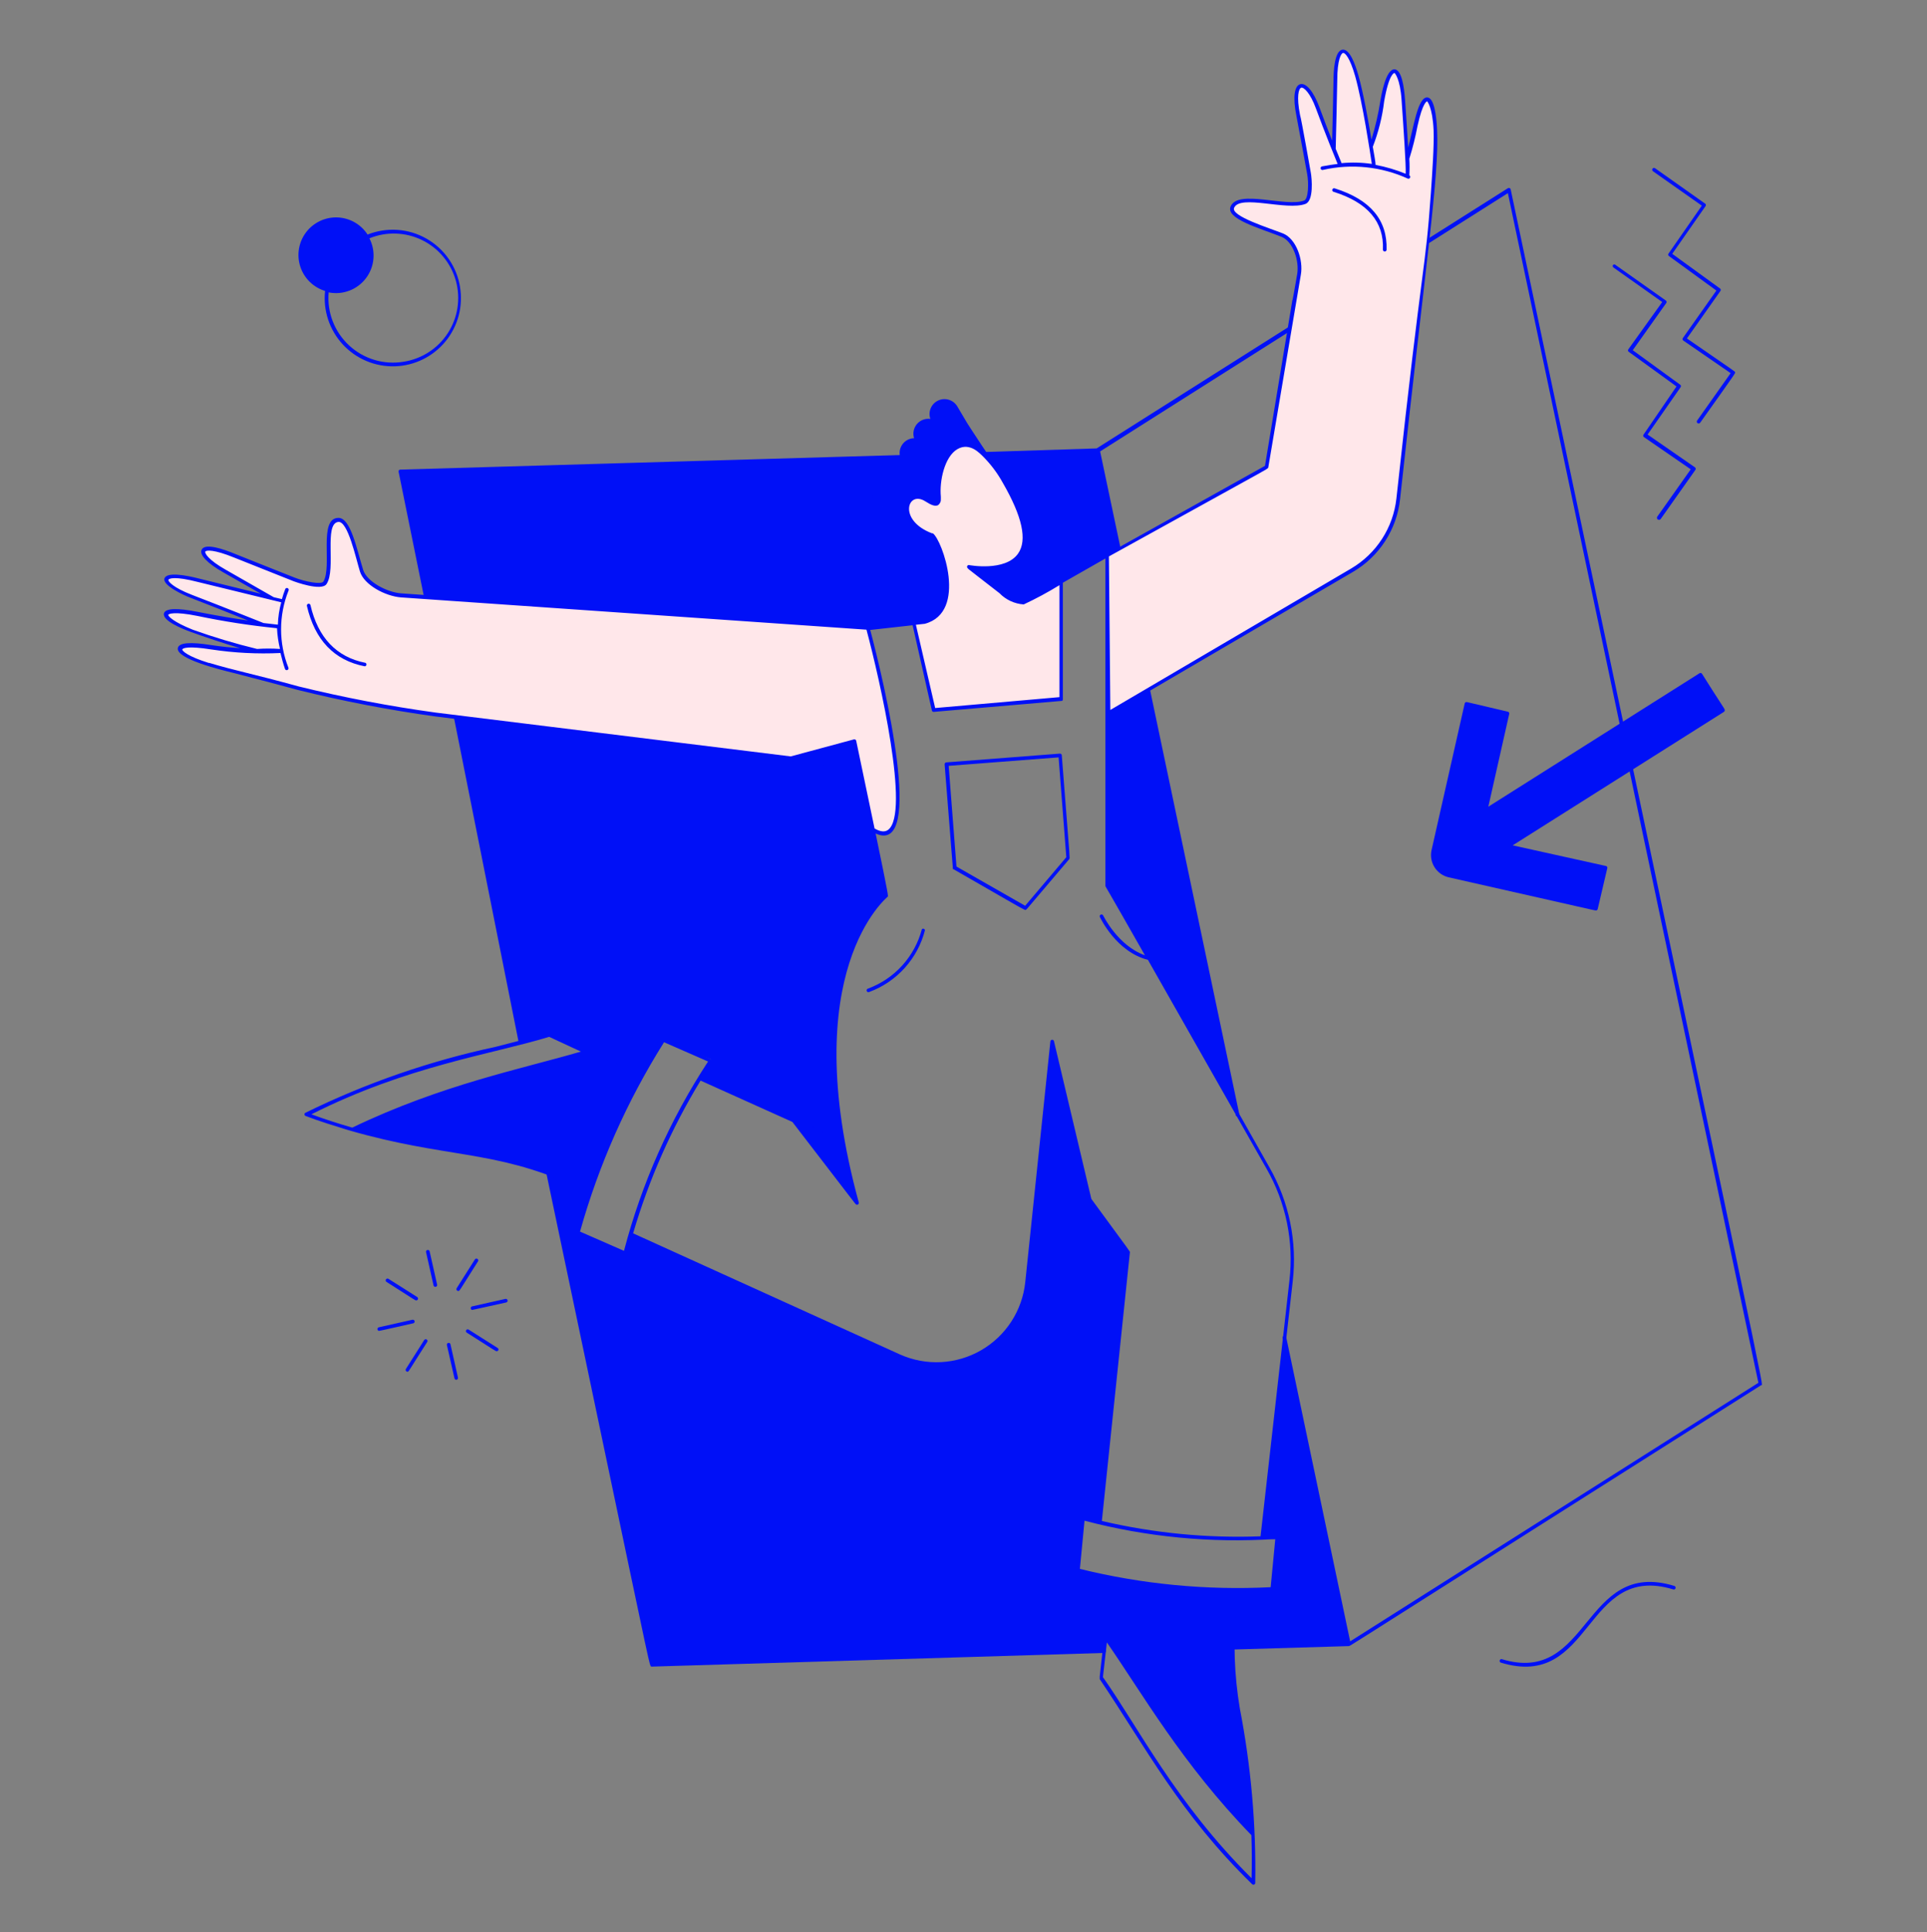 <svg width="400" height="401" viewBox="0 0 400 401" fill="none" xmlns="http://www.w3.org/2000/svg">
<rect x="0" y="0" width="400" height="401" fill="#808080" stroke="none"/>
<path d="M223.76 325.722C223.76 325.722 224.88 315.162 224.78 315.142L228.18 315.962L234.04 259.962L216.28 235.222L213.2 265.342C213.009 268.318 212.125 271.208 210.618 273.781C209.11 276.354 207.022 278.539 204.52 280.162C201.888 281.912 198.85 282.957 195.698 283.195C192.546 283.433 189.385 282.857 186.52 281.522L130.86 256.042L129.78 260.042L120 255.542L123 245.922C119.895 244.323 116.593 243.14 113.18 242.402C131.42 329.102 134.28 343.182 134.9 345.342C135.08 345.922 135.16 345.882 135.26 345.882L229.26 343.042C229.343 343.022 229.418 342.975 229.471 342.908C229.524 342.841 229.553 342.757 229.553 342.672C229.553 342.586 229.524 342.503 229.471 342.436C229.418 342.368 229.343 342.321 229.26 342.302L230.94 327.442L223.76 325.722Z" fill="#0010F7"/>
<path d="M82.74 97.902C83.06 99.482 85.1 109.482 88.02 123.902C110.02 125.602 158.02 129.202 180.14 130.442C180.38 130.442 183.82 130.002 185.34 129.862C188.42 129.562 190.54 129.402 191.34 129.242C197.9 127.982 196.6 119.942 196.6 119.942C195.16 114.362 183.22 105.062 183.22 105.062C178.62 100.402 184.62 99.522 184.62 99.522C184.365 99.068 184.246 98.552 184.276 98.033C184.306 97.514 184.484 97.014 184.789 96.593C185.095 96.172 185.514 95.848 185.998 95.658C186.482 95.468 187.01 95.421 187.52 95.522C187.86 95.682 188.4 94.902 188.72 94.382L83.1 97.462C83.045 97.46 82.991 97.471 82.941 97.494C82.891 97.517 82.847 97.551 82.812 97.594C82.778 97.636 82.753 97.686 82.74 97.739C82.728 97.793 82.728 97.848 82.74 97.902Z" fill="#0010F7"/>
<path d="M230 183.822C259 235.102 256.18 229.822 256.52 231.462C256.548 231.552 256.609 231.629 256.691 231.677C256.773 231.725 256.87 231.741 256.963 231.721C257.056 231.701 257.138 231.646 257.193 231.569C257.248 231.491 257.272 231.396 257.26 231.302L238.66 142.882L230 147.982V183.822Z" fill="#0010F7"/>
<path d="M313.58 39.302C313.567 39.241 313.54 39.184 313.501 39.137C313.461 39.089 313.411 39.052 313.353 39.028C313.296 39.005 313.234 38.995 313.173 39.001C313.111 39.007 313.052 39.028 313 39.062L227.64 93.062L204 93.822C206.48 97.082 215.68 109.822 211.54 115.262C210.789 116.106 209.863 116.777 208.827 117.23C207.792 117.682 206.67 117.904 205.54 117.882C205.62 119.736 206.384 121.496 207.683 122.821C208.983 124.147 210.727 124.945 212.58 125.062L232.58 113.682L228.36 93.682L313 40.082L365 286.982L280.26 340.642L266.98 277.502C266.952 277.411 266.891 277.334 266.809 277.286C266.727 277.238 266.63 277.223 266.537 277.243C266.444 277.263 266.362 277.317 266.307 277.394C266.252 277.472 266.228 277.567 266.24 277.662C266.56 279.262 266.98 274.242 261.86 319.302L264.9 319.442L264.08 329.822L256.56 330.062C255.898 334.119 255.636 338.233 255.78 342.342L280.02 341.622C280.02 341.622 280.02 341.622 280.38 341.442C281.82 340.602 291.74 334.222 365.62 287.442C366 287.162 368.28 298.362 313.58 39.302Z" fill="#0010F7"/>
<path d="M107.7 216.502C107.7 216.702 114.02 214.782 114.02 214.782L132.96 223.582L137.68 215.702L147.68 219.902C147.18 220.422 145.12 223.762 145.12 223.762L174.84 237.162C167.72 199.202 184 185.782 184 185.782L178.48 159.222L94.18 148.682L107.7 216.502Z" fill="#0010F7"/>
<path d="M298 26.962C297.64 19.442 295.6 17.982 293.86 26.082C293.464 28.348 292.896 30.581 292.16 32.762C292 29.702 291.7 25.102 291.4 20.762C290.88 13.182 288.56 12.162 287.02 20.902C286.55 24.139 285.759 27.321 284.66 30.402C283.98 26.222 282.86 19.802 281.72 15.742C279.72 8.722 277.42 8.822 277.28 16.702C277.28 17.802 276.98 28.102 276.9 30.822C276 28.582 274.78 25.502 273.64 22.342C271.28 15.922 268.02 16.082 269.64 23.902C269.82 24.762 271.4 33.422 271.88 35.902C272.16 37.482 272.32 41.422 271 41.902C267 43.362 257.4 39.682 255.98 42.902C255.06 45.002 261.84 46.902 266.32 48.702C268.92 49.742 270.32 53.982 269.8 56.902C267.8 67.502 269.18 59.542 263.04 96.902L229.86 115.282L230.2 148.002L280.7 118.322C283.341 116.773 285.582 114.628 287.246 112.058C288.909 109.488 289.948 106.565 290.28 103.522C291.54 91.882 293.54 73.522 295.3 60.442C296.894 49.349 297.796 38.167 298 26.962Z" fill="#FFE7EA"/>
<path d="M180.18 130.402L83.22 123.622C80.1 123.382 75.84 121.082 75.04 118.522C73.66 114.122 72.38 107.642 70.1 107.962C66.6 108.422 69.38 117.962 67.44 121.002C66.76 122.082 62.58 121.002 61.08 120.302L48.72 115.382C40.72 112.062 40.22 114.902 46.72 118.562C51.82 121.462 55.66 123.862 56.82 124.562C53.06 123.542 45.62 121.582 41.24 120.462C32.7 118.282 32.72 121.142 39.78 123.862C46.28 126.362 54.08 129.482 54.64 129.722C51.46 129.302 46.2 128.542 41.14 127.522C32.44 125.762 32.84 128.402 39.98 130.982C45.46 132.982 51.06 134.702 53.16 135.222C50.099 135.157 47.046 134.89 44.02 134.422C35.16 133.022 35.76 135.662 43.36 137.962C48.72 139.602 52.06 140.162 61.96 142.862C71.344 145.178 80.844 146.994 90.42 148.302L178.54 159.182L181.3 172.222C193.76 178.842 180.18 130.402 180.18 130.402Z" fill="#FFE7EA"/>
<path d="M212.48 125.062C210.66 124.883 208.963 124.059 207.698 122.738C206.432 121.418 205.681 119.688 205.58 117.862C210.34 117.722 217.24 114.562 208.54 100.062C199.12 84.382 194.1 96.722 194.98 103.482C194.98 104.722 194.36 105.042 192.36 103.742C188.18 101.042 185.66 108.102 193.4 111.022C194.86 111.582 200.66 126.762 191.9 129.022L189.72 129.322L193.72 147.322L220.18 145.022V120.682L212.48 125.062Z" fill="#FFE7EA"/>
<path d="M95.5 59.602C95.168 57.507 94.368 55.513 93.161 53.769C91.953 52.025 90.369 50.575 88.525 49.526C86.681 48.477 84.625 47.857 82.509 47.711C80.393 47.565 78.271 47.896 76.3 48.682C75.618 47.628 74.692 46.755 73.601 46.136C72.51 45.516 71.285 45.17 70.031 45.125C68.777 45.08 67.53 45.338 66.398 45.878C65.265 46.418 64.279 47.222 63.523 48.224C62.768 49.227 62.266 50.396 62.059 51.634C61.852 52.871 61.947 54.141 62.335 55.334C62.723 56.527 63.394 57.609 64.289 58.488C65.185 59.366 66.28 60.016 67.48 60.382C67.265 62.391 67.483 64.423 68.119 66.341C68.755 68.258 69.795 70.017 71.168 71.499C72.541 72.982 74.217 74.152 76.081 74.932C77.945 75.712 79.954 76.084 81.974 76.022C83.993 75.96 85.976 75.466 87.789 74.573C89.601 73.68 91.201 72.409 92.481 70.845C93.761 69.281 94.691 67.462 95.208 65.508C95.726 63.555 95.818 61.514 95.48 59.522L95.5 59.602ZM83.72 75.082C81.706 75.409 79.643 75.273 77.689 74.682C75.736 74.091 73.943 73.062 72.448 71.673C70.953 70.284 69.795 68.571 69.062 66.666C68.329 64.762 68.041 62.715 68.22 60.682C69.659 60.969 71.15 60.844 72.522 60.321C73.893 59.799 75.09 58.9 75.973 57.728C76.857 56.556 77.392 55.159 77.517 53.697C77.642 52.234 77.352 50.767 76.68 49.462C78.431 48.747 80.314 48.411 82.205 48.478C84.095 48.544 85.95 49.01 87.647 49.846C89.344 50.681 90.844 51.867 92.049 53.325C93.254 54.783 94.137 56.48 94.638 58.304C95.139 60.128 95.248 62.038 94.957 63.907C94.666 65.776 93.982 67.562 92.951 69.147C91.919 70.733 90.563 72.082 88.972 73.104C87.381 74.127 85.591 74.801 83.72 75.082Z" fill="#0010F7"/>
<path d="M311.5 345.042C311.42 345.003 311.357 344.937 311.32 344.856C311.284 344.775 311.277 344.684 311.301 344.598C311.324 344.513 311.377 344.438 311.45 344.388C311.523 344.337 311.612 344.314 311.7 344.322C330.1 349.942 328.54 323.322 347.56 329.142C347.655 329.174 347.734 329.242 347.779 329.332C347.824 329.422 347.832 329.526 347.8 329.622C347.786 329.668 347.763 329.711 347.733 329.749C347.702 329.786 347.664 329.817 347.621 329.84C347.578 329.862 347.531 329.875 347.483 329.879C347.434 329.883 347.386 329.877 347.34 329.862C328.76 324.182 330.68 350.922 311.5 345.042Z" fill="#0010F7"/>
<path d="M78.64 276.202C78.556 276.182 78.482 276.135 78.429 276.068C78.376 276.001 78.347 275.917 78.347 275.832C78.347 275.746 78.376 275.663 78.429 275.596C78.482 275.528 78.556 275.481 78.64 275.462L85.58 273.902C85.63 273.886 85.683 273.881 85.736 273.887C85.788 273.893 85.839 273.91 85.884 273.937C85.93 273.963 85.969 273.999 86 274.042C86.031 274.084 86.053 274.133 86.064 274.184C86.075 274.236 86.075 274.289 86.065 274.341C86.054 274.392 86.033 274.441 86.003 274.484C85.972 274.527 85.933 274.563 85.888 274.591C85.843 274.618 85.792 274.635 85.74 274.642C80 275.942 78.84 276.202 78.64 276.202Z" fill="#0010F7"/>
<path d="M98 271.862C97.916 271.842 97.842 271.795 97.789 271.728C97.736 271.661 97.707 271.577 97.707 271.492C97.707 271.406 97.736 271.323 97.789 271.256C97.842 271.188 97.916 271.141 98 271.122L104.94 269.562C105.034 269.55 105.13 269.574 105.207 269.629C105.285 269.683 105.339 269.765 105.359 269.858C105.379 269.951 105.364 270.048 105.316 270.13C105.268 270.212 105.191 270.274 105.1 270.302C99.16 271.602 98.1 271.862 98 271.862Z" fill="#0010F7"/>
<path d="M90 266.802L88.44 259.862C88.428 259.814 88.426 259.765 88.434 259.717C88.442 259.669 88.46 259.623 88.486 259.582C88.512 259.54 88.546 259.505 88.586 259.478C88.627 259.45 88.672 259.431 88.72 259.422C88.769 259.41 88.819 259.407 88.868 259.415C88.918 259.423 88.965 259.44 89.008 259.466C89.051 259.492 89.088 259.526 89.118 259.567C89.147 259.607 89.168 259.653 89.18 259.702L90.74 266.642C90.752 266.736 90.728 266.831 90.673 266.909C90.618 266.986 90.536 267.041 90.443 267.061C90.35 267.081 90.253 267.065 90.171 267.017C90.089 266.969 90.028 266.892 90 266.802Z" fill="#0010F7"/>
<path d="M94.34 286.062L92.76 279.122C92.748 279.027 92.772 278.932 92.827 278.854C92.882 278.777 92.964 278.723 93.057 278.703C93.15 278.683 93.247 278.698 93.329 278.746C93.411 278.794 93.472 278.871 93.5 278.962L95.06 285.902C95.081 285.997 95.064 286.097 95.011 286.18C94.959 286.262 94.876 286.32 94.78 286.342C94.684 286.363 94.585 286.345 94.502 286.293C94.419 286.24 94.361 286.157 94.34 286.062Z" fill="#0010F7"/>
<path d="M86.4 269.882C86.2 269.882 86.4 269.982 80.2 266.022C80.127 265.963 80.079 265.881 80.063 265.789C80.048 265.697 80.066 265.603 80.116 265.524C80.165 265.445 80.242 265.387 80.331 265.361C80.42 265.335 80.516 265.342 80.6 265.382L86.6 269.182C86.669 269.226 86.722 269.291 86.751 269.367C86.779 269.444 86.783 269.527 86.76 269.606C86.738 269.685 86.691 269.754 86.626 269.804C86.561 269.853 86.482 269.881 86.4 269.882Z" fill="#0010F7"/>
<path d="M103.1 280.422C102.9 280.422 103.1 280.542 96.88 276.562C96.839 276.535 96.804 276.501 96.777 276.462C96.749 276.422 96.73 276.377 96.719 276.329C96.709 276.282 96.708 276.233 96.717 276.185C96.726 276.138 96.744 276.092 96.77 276.052C96.796 276.011 96.83 275.976 96.87 275.948C96.91 275.921 96.955 275.901 97.002 275.891C97.05 275.881 97.099 275.88 97.146 275.889C97.194 275.897 97.239 275.915 97.28 275.942L103.28 279.742C103.353 279.779 103.411 279.84 103.445 279.915C103.478 279.99 103.485 280.075 103.464 280.154C103.443 280.234 103.395 280.303 103.329 280.352C103.263 280.401 103.182 280.425 103.1 280.422Z" fill="#0010F7"/>
<path d="M95.12 267.922C95.053 267.921 94.987 267.903 94.929 267.868C94.871 267.834 94.823 267.784 94.79 267.725C94.758 267.666 94.742 267.6 94.743 267.532C94.745 267.465 94.764 267.399 94.8 267.342L98.6 261.342C98.658 261.269 98.741 261.22 98.833 261.205C98.925 261.189 99.019 261.208 99.098 261.257C99.177 261.307 99.235 261.383 99.261 261.472C99.287 261.562 99.28 261.657 99.24 261.742C95.12 268.242 95.42 267.922 95.12 267.922Z" fill="#0010F7"/>
<path d="M84.58 284.682C84.513 284.681 84.447 284.663 84.389 284.628C84.331 284.594 84.283 284.544 84.25 284.485C84.218 284.426 84.202 284.36 84.203 284.292C84.205 284.225 84.225 284.159 84.26 284.102L88.06 278.102C88.113 278.019 88.197 277.962 88.292 277.941C88.388 277.92 88.488 277.939 88.57 277.992C88.652 278.045 88.71 278.128 88.731 278.224C88.751 278.319 88.733 278.419 88.68 278.502C84.56 284.922 84.86 284.682 84.58 284.682Z" fill="#0010F7"/>
<path d="M358 147.282C358 147.082 356.92 145.622 353.3 139.842C353.246 139.757 353.162 139.697 353.065 139.675C352.967 139.653 352.865 139.669 352.78 139.722L308.94 167.422L313.28 148.162C313.292 148.113 313.294 148.063 313.286 148.013C313.279 147.964 313.261 147.916 313.235 147.873C313.209 147.831 313.175 147.794 313.135 147.764C313.094 147.735 313.049 147.713 313 147.702L304.48 145.702C304.385 145.683 304.286 145.702 304.204 145.754C304.123 145.806 304.064 145.888 304.04 145.982L297.16 176.422C296.885 177.647 297.108 178.931 297.779 179.992C298.45 181.053 299.515 181.805 300.74 182.082C330.6 188.822 331.06 188.962 331.26 188.962C331.345 188.961 331.427 188.934 331.496 188.884C331.564 188.833 331.614 188.763 331.64 188.682L333.64 180.162C333.652 180.113 333.653 180.062 333.644 180.013C333.635 179.964 333.615 179.917 333.587 179.875C333.559 179.834 333.522 179.799 333.48 179.772C333.437 179.746 333.39 179.729 333.34 179.722L314 175.442L357.84 147.742C357.914 147.693 357.969 147.622 357.998 147.539C358.027 147.456 358.028 147.365 358 147.282Z" fill="#0010F7"/>
<path d="M344 107.242L350.96 97.402L341.2 90.682C341.164 90.646 341.136 90.604 341.117 90.558C341.097 90.512 341.087 90.462 341.087 90.412C341.087 90.361 341.097 90.312 341.117 90.265C341.136 90.219 341.164 90.177 341.2 90.142L348 80.202L338.1 73.022C338.058 72.995 338.021 72.961 337.993 72.92C337.965 72.879 337.945 72.832 337.936 72.784C337.927 72.735 337.927 72.684 337.938 72.636C337.949 72.587 337.97 72.542 338 72.502L345.04 62.682L334.92 55.522C334.839 55.465 334.783 55.379 334.765 55.282C334.746 55.185 334.766 55.084 334.82 55.002C334.854 54.963 334.895 54.933 334.942 54.912C334.988 54.891 335.039 54.88 335.09 54.88C335.141 54.88 335.192 54.891 335.238 54.912C335.285 54.933 335.326 54.963 335.36 55.002L345.78 62.362C345.822 62.388 345.859 62.422 345.887 62.464C345.915 62.505 345.935 62.551 345.944 62.6C345.953 62.649 345.953 62.699 345.942 62.747C345.931 62.796 345.91 62.842 345.88 62.882L338.92 72.682L348.82 79.882C348.886 79.952 348.923 80.045 348.923 80.142C348.923 80.238 348.886 80.331 348.82 80.402L342 90.182L351.82 96.982C351.863 97.01 351.9 97.046 351.928 97.089C351.957 97.132 351.976 97.18 351.985 97.23C351.995 97.281 351.994 97.333 351.982 97.383C351.971 97.433 351.95 97.48 351.92 97.522L344.74 107.682C344.682 107.78 344.587 107.851 344.476 107.879C344.365 107.907 344.248 107.89 344.15 107.832C344.052 107.773 343.981 107.678 343.953 107.568C343.925 107.457 343.942 107.34 344 107.242Z" fill="#0010F7"/>
<path d="M352.28 87.282L359.24 77.442L349.42 70.682C349.378 70.655 349.341 70.621 349.313 70.58C349.285 70.539 349.265 70.492 349.256 70.444C349.247 70.395 349.247 70.344 349.258 70.296C349.269 70.247 349.29 70.202 349.32 70.162L356.28 60.302L346.38 53.102C346.314 53.031 346.277 52.938 346.277 52.842C346.277 52.745 346.314 52.652 346.38 52.582L353.26 42.682L343.12 35.542C342.72 35.242 343.12 34.622 343.56 34.922L354 42.302C354.066 42.372 354.103 42.465 354.103 42.562C354.103 42.658 354.066 42.751 354 42.822L347.12 52.682L357.02 59.862C357.062 59.888 357.099 59.922 357.127 59.964C357.155 60.005 357.175 60.051 357.184 60.1C357.193 60.149 357.193 60.199 357.182 60.247C357.171 60.296 357.15 60.342 357.12 60.382L350.16 70.242C360.62 77.482 360.16 77.062 360.16 77.282C360.16 77.502 360.74 76.742 352.92 87.722C352.862 87.806 352.772 87.865 352.671 87.883C352.569 87.902 352.465 87.88 352.38 87.822C352.295 87.763 352.237 87.674 352.218 87.572C352.199 87.471 352.222 87.367 352.28 87.282Z" fill="#0010F7"/>
<path d="M220 156.402L196.44 158.222C196.39 158.224 196.341 158.237 196.296 158.258C196.251 158.28 196.21 158.31 196.177 158.347C196.144 158.384 196.118 158.427 196.101 158.475C196.084 158.522 196.077 158.572 196.08 158.622C197.38 174.622 197.66 178.862 197.78 179.982C197.78 180.442 197.78 180.362 197.94 180.402C209.04 186.762 211.78 188.402 212.52 188.722C212.92 188.942 212.92 188.882 213.26 188.522C213.92 187.782 215.74 185.582 221.86 178.402C221.924 178.341 221.972 178.265 222 178.182C222.028 178.098 222.035 178.009 222.02 177.922C222.02 177.002 221.66 173.222 220.4 156.742C220.398 156.692 220.385 156.644 220.363 156.6C220.342 156.556 220.311 156.517 220.274 156.485C220.236 156.453 220.193 156.429 220.145 156.415C220.098 156.401 220.049 156.396 220 156.402ZM212.8 187.982L198.54 179.842L196.92 158.942L219.74 157.182L221.34 177.902L212.8 187.982Z" fill="#0010F7"/>
<path d="M191.36 192.842C190.627 195.641 189.23 198.222 187.287 200.367C185.345 202.512 182.914 204.156 180.2 205.162C180.145 205.171 180.093 205.192 180.047 205.224C180.001 205.256 179.963 205.298 179.935 205.346C179.907 205.395 179.89 205.449 179.885 205.504C179.88 205.56 179.888 205.616 179.907 205.669C179.927 205.721 179.958 205.768 179.998 205.808C180.038 205.847 180.086 205.877 180.138 205.895C180.191 205.913 180.247 205.92 180.303 205.914C180.359 205.908 180.412 205.891 180.46 205.862C183.273 204.817 185.792 203.108 187.802 200.879C189.811 198.65 191.252 195.968 192 193.062C191.99 192.992 191.961 192.927 191.917 192.873C191.872 192.819 191.814 192.779 191.747 192.756C191.681 192.733 191.61 192.729 191.542 192.744C191.473 192.759 191.41 192.793 191.36 192.842Z" fill="#0010F7"/>
<path d="M298.3 26.902C298.16 23.922 297.68 20.342 296.3 20.222C294.3 20.042 293.4 26.542 292.3 30.642C292.14 27.842 291.9 24.322 291.66 20.802C291.46 17.922 290.92 14.442 289.46 14.382C287.6 14.382 286.7 19.982 286.54 20.882C286.115 23.623 285.493 26.33 284.68 28.982C284 24.862 283 19.322 281.98 15.682C281.28 13.202 280.18 10.302 278.8 10.302C276.98 10.302 276.8 14.922 276.8 16.762C276.8 17.722 276.6 25.542 276.52 29.182C275.72 27.182 274.78 24.722 273.88 22.262C272.66 18.962 271.1 17.122 269.88 17.482C268.66 17.842 268.34 20.222 269.1 24.022C269.26 24.742 271.32 36.022 271.32 36.022C271.7 38.022 271.6 41.282 270.7 41.622C266.9 43.042 257.04 39.242 255.46 42.822C254.32 45.402 261.46 47.342 266 49.142C268.42 50.102 269.74 54.182 269.26 56.922C266.54 72.682 271.48 42.682 262.58 96.682L212.4 124.682C210.738 124.574 209.173 123.863 208 122.682V122.562C206.918 121.369 206.221 119.877 206 118.282C207.148 118.26 208.278 117.992 209.314 117.495C210.349 116.998 211.265 116.284 212 115.402C214.18 112.342 213.14 107.142 208.92 99.922C208.071 98.449 207.108 97.045 206.04 95.722C204.96 94.242 202.56 90.582 201.44 88.862C200.64 87.642 201.28 88.662 198.7 84.322C198.303 83.668 197.678 83.184 196.946 82.964C196.214 82.743 195.426 82.8 194.733 83.126C194.041 83.451 193.493 84.02 193.196 84.725C192.898 85.429 192.871 86.219 193.12 86.942C192.602 86.87 192.075 86.931 191.587 87.118C191.1 87.305 190.667 87.613 190.33 88.012C189.993 88.411 189.762 88.889 189.659 89.401C189.555 89.913 189.583 90.443 189.74 90.942C189.264 90.954 188.796 91.076 188.375 91.3C187.954 91.523 187.591 91.841 187.314 92.229C187.036 92.617 186.853 93.064 186.778 93.534C186.702 94.005 186.737 94.487 186.88 94.942C186.402 94.952 185.932 95.073 185.508 95.295C185.084 95.517 184.717 95.834 184.436 96.221C184.156 96.609 183.968 97.056 183.889 97.528C183.81 98 183.841 98.484 183.98 98.942C183.373 98.964 182.786 99.165 182.293 99.52C181.8 99.874 181.423 100.367 181.209 100.936C180.995 101.504 180.954 102.124 181.091 102.715C181.229 103.307 181.538 103.845 181.98 104.262C182.16 104.462 181.82 103.782 189.46 110.862C193.64 114.722 195.84 117.862 196.28 119.902C196.68 123.902 195.8 127.582 191.94 128.622L180.26 129.922L83.24 123.142C80.3 122.922 76.16 120.702 75.4 118.322C74.06 114.042 72.82 107.482 70.26 107.482C66.02 107.482 69.02 117.702 67.12 120.702C66.7 121.382 63.24 120.702 61.12 119.862C61.12 119.862 49.46 115.242 48.76 114.942C46.48 114.002 42.56 112.622 41.86 114.082C41.34 115.142 43.02 116.902 46.38 118.802L54.14 123.222L41.18 120.042C38.76 119.422 34.62 118.622 34.14 120.042C33.66 121.462 38.14 123.542 39.5 124.042C43.74 125.682 48.58 127.602 51.5 128.782C48.72 128.382 45.12 127.802 41 126.982C36.88 126.162 34.34 126.202 34.04 127.282C33.62 128.802 37.82 130.502 39.64 131.162C42.06 132.042 46.62 133.582 49.84 134.522C48 134.402 45.96 134.202 43.84 133.882C39.48 133.182 37.16 133.382 36.92 134.462C36.4 136.742 46.04 139.062 48.4 139.642C54 141.082 58 142.142 61.8 143.182C71.21 145.518 80.736 147.354 90.34 148.682L178.16 159.622L183.6 185.622C181.82 187.182 168.02 200.582 174.42 236.502L145.74 223.582C147.06 221.442 147.6 220.682 147.74 220.322C147.88 219.962 147.86 220.062 147.74 219.922C147.62 219.782 138.94 215.922 137.74 215.362C137.682 215.319 137.612 215.297 137.54 215.297C137.468 215.297 137.398 215.319 137.34 215.362C137.08 215.662 134.4 220.002 132.72 223.042C113.22 213.982 114.1 214.342 113.88 214.362C112.74 214.582 114.28 214.362 102.86 217.262C89.21 220.184 75.971 224.772 63.44 230.922C63.369 230.946 63.308 230.992 63.265 231.053C63.222 231.114 63.198 231.187 63.198 231.262C63.198 231.336 63.222 231.409 63.265 231.47C63.308 231.531 63.369 231.577 63.44 231.602C66.24 232.682 69.26 233.602 72.36 234.562C92.68 240.422 102.36 238.562 118.86 245.942L122.02 247.362C121.36 249.362 119.48 255.142 119.42 255.602C119.36 256.062 119.42 255.822 119.64 255.982C127.02 259.242 128.94 260.162 129.64 260.342C129.735 260.373 129.84 260.366 129.93 260.321C130.02 260.276 130.088 260.197 130.12 260.102C130.42 258.942 130.72 257.782 131.06 256.622L186.38 281.702C189.163 282.948 192.202 283.517 195.248 283.361C198.294 283.205 201.259 282.329 203.9 280.804C206.541 279.279 208.783 277.15 210.441 274.591C212.1 272.031 213.128 269.115 213.44 266.082L216.56 236.682L233.64 260.062L227.86 315.602C224.28 314.762 224.98 314.862 224.78 314.862C224.722 314.873 224.667 314.897 224.619 314.932C224.57 314.966 224.53 315.01 224.5 315.062C224.5 315.262 223.42 325.802 223.44 326.002C223.448 326.064 223.47 326.123 223.504 326.175C223.539 326.228 223.586 326.271 223.64 326.302C223.94 326.422 227.64 327.282 230.56 327.842C228.88 342.662 228.38 346.762 228.28 347.942C228.28 348.502 228.28 348.402 228.28 348.482C237.86 362.682 244.96 376.482 259.92 391.042C259.972 391.091 260.036 391.124 260.106 391.138C260.176 391.153 260.248 391.147 260.315 391.122C260.382 391.097 260.44 391.054 260.484 390.997C260.527 390.94 260.553 390.873 260.56 390.802C260.75 378.643 259.677 366.498 257.36 354.562C256.201 347.671 255.959 340.656 256.64 333.702L256.96 330.402C257.36 330.402 264.04 330.402 264.36 330.142C264.436 330.079 264.491 329.996 264.52 329.902C264.52 329.722 265.56 319.122 265.54 319.062C265.44 318.562 265.24 318.762 262.34 318.902L268.34 265.922C269.289 257.721 267.593 249.431 263.5 242.262L230.4 183.722V148.202L280.86 118.682C283.55 117.103 285.834 114.917 287.528 112.299C289.223 109.681 290.282 106.702 290.62 103.602C296 54.102 298.76 36.542 298.3 26.902ZM287.32 21.022C288.34 15.202 289.42 15.142 289.46 15.142C289.5 15.142 290.64 16.242 290.94 20.842C291.3 26.042 291.9 34.622 291.78 36.062C289.767 35.239 287.677 34.623 285.54 34.222C285.54 33.662 285.26 32.222 284.96 30.462C286.138 27.426 286.931 24.255 287.32 21.022ZM277.58 16.682C277.58 12.282 278.42 11.022 278.8 10.982C279.18 10.942 280.18 11.882 281.3 15.802C282.86 21.402 284.4 31.602 284.76 34.022C282.681 33.715 280.572 33.661 278.48 33.862C278.3 33.402 277.86 32.322 277.26 30.882C277.3 29.902 277.56 17.982 277.58 16.682ZM193.58 110.682H193.46C186.32 107.982 188.36 101.642 192.1 104.062C193.38 104.882 194.1 105.122 194.72 104.842C194.92 104.692 195.078 104.495 195.179 104.267C195.281 104.04 195.322 103.79 195.3 103.542C195.31 103.388 195.31 103.235 195.3 103.082C194.98 99.862 196.04 94.802 198.72 93.222C201.4 91.642 203.6 94.382 203.82 94.502C205.548 96.19 207.017 98.124 208.18 100.242C212.18 107.182 213.3 112.102 211.32 114.902C208.64 118.682 201.16 117.282 201.08 117.262C201 117.242 200.34 117.542 201.08 118.142C201.82 118.742 203.4 119.942 207.46 123.102C208.791 124.48 210.588 125.314 212.5 125.442C215.048 124.251 217.525 122.916 219.92 121.442V144.682L194.12 146.942L190.12 129.662L191.96 129.462C200.98 127.062 195.56 112.022 193.64 110.682H193.58ZM39.86 123.462C35.86 121.922 34.88 120.642 34.96 120.342C35.04 120.042 36.28 119.542 41.08 120.782L58.38 125.002C57.962 126.515 57.727 128.073 57.68 129.642L54.7 129.302C54 129.022 46.26 125.922 39.86 123.462ZM34.94 127.602C34.94 127.402 36.18 126.862 40.94 127.822C46.411 128.969 51.938 129.823 57.5 130.382C57.57 131.831 57.778 133.271 58.12 134.682C56.535 134.57 54.945 134.57 53.36 134.682C48.839 133.586 44.379 132.251 40 130.682C36 129.082 34.86 127.882 34.94 127.602ZM43.4 137.602C38.98 136.242 37.76 135.062 37.84 134.782C37.92 134.502 39.04 134.022 43.84 134.782C48.597 135.504 53.414 135.752 58.22 135.522C58.48 136.622 58.78 137.722 59.16 138.842C59.196 138.932 59.265 139.006 59.353 139.047C59.441 139.088 59.541 139.094 59.634 139.063C59.726 139.032 59.803 138.967 59.849 138.882C59.895 138.796 59.906 138.695 59.88 138.602C57.836 133.464 57.836 127.739 59.88 122.602C59.909 122.554 59.927 122.5 59.933 122.445C59.938 122.389 59.932 122.333 59.913 122.28C59.895 122.227 59.865 122.179 59.826 122.139C59.787 122.099 59.739 122.069 59.687 122.049C59.635 122.03 59.578 122.022 59.523 122.027C59.467 122.031 59.413 122.048 59.365 122.076C59.316 122.104 59.275 122.142 59.243 122.188C59.211 122.234 59.189 122.287 59.18 122.342C58.92 123.022 58.7 123.662 58.52 124.342L56.82 123.942L46.82 118.222C43.28 116.222 42.46 114.822 42.62 114.482C42.78 114.142 44.46 114.022 48.62 115.722L60.98 120.642C60.98 120.642 66.78 122.822 67.8 121.182C69.8 118.122 67.2 108.722 70.2 108.322C72.2 108.042 73.86 115.842 74.72 118.622C75.58 121.402 79.98 123.722 83.22 123.982L179.86 130.682C182.7 141.322 188.9 168.682 184.38 172.202C183.7 172.722 182.76 172.642 181.54 171.942L177.72 153.702C177.689 153.614 177.627 153.54 177.547 153.492C177.467 153.445 177.372 153.427 177.28 153.442L164.14 156.982L90.42 147.882C80.859 146.57 71.373 144.761 62 142.462C52.18 139.762 48.86 139.202 43.4 137.562V137.602ZM129.54 259.602L120.4 255.602C124.289 241.73 130.163 228.493 137.84 216.302L146.98 220.302C139.084 232.353 133.194 245.605 129.54 259.542V259.602ZM114 215.182L120.58 218.242C108.24 221.862 91.8 225.062 73.12 234.022C70.3 233.202 67.46 232.302 64.64 231.262C84.54 221.222 102 218.842 114 215.182ZM264.72 319.402L263.76 329.402C250.445 330.071 237.104 328.791 224.16 325.602L225.12 315.602C238.029 318.996 251.401 320.279 264.72 319.402ZM259.8 389.802C244 374.122 236.26 358.402 228.94 348.062L229.76 340.862C237.1 351.422 245.34 366.002 259.76 380.862C259.86 383.842 259.88 386.802 259.8 389.802ZM237.66 198.262C232 196.262 229 190.002 228.96 189.942C228.909 189.871 228.835 189.82 228.751 189.798C228.667 189.775 228.578 189.781 228.499 189.817C228.419 189.852 228.354 189.913 228.314 189.99C228.274 190.068 228.262 190.156 228.28 190.242C228.42 190.542 231.72 197.542 238.28 199.202L262.9 242.542C266.924 249.561 268.592 257.685 267.66 265.722L261.66 318.842C250.587 319.254 239.509 318.185 228.72 315.662L234.54 259.902C234.54 259.682 235 260.362 226.54 248.822L218.78 216.082C218.76 215.998 218.713 215.924 218.646 215.87C218.579 215.817 218.496 215.788 218.41 215.788C218.324 215.788 218.241 215.817 218.174 215.87C218.107 215.924 218.06 215.998 218.04 216.082L212.82 266.082C212.518 268.996 211.53 271.797 209.937 274.256C208.343 276.715 206.19 278.761 203.653 280.226C201.116 281.692 198.268 282.535 195.342 282.687C192.416 282.84 189.495 282.296 186.82 281.102L131.42 255.962C134.681 244.829 139.388 234.171 145.42 224.262L164.48 232.842C178.02 250.422 177.5 249.842 177.72 249.982C177.786 250.016 177.86 250.029 177.933 250.022C178.007 250.014 178.077 249.985 178.134 249.938C178.191 249.892 178.234 249.829 178.256 249.759C178.279 249.688 178.28 249.613 178.26 249.542C165.12 201.542 184.14 186.262 184.26 186.102C184.38 185.942 184.54 186.362 181.76 172.982C192.1 177.682 183.54 141.662 180.64 130.742L189.44 129.762L193.44 147.462C193.458 147.543 193.504 147.615 193.57 147.666C193.636 147.717 193.717 147.744 193.8 147.742L220.38 145.462C220.58 145.462 220.62 145.282 220.62 145.082V120.942L229.46 115.902V183.902C229.48 184.022 229.66 184.182 237.66 198.262ZM297.02 40.022C295.82 56.962 295.48 51.742 289.86 103.462C289.531 106.444 288.513 109.309 286.885 111.829C285.256 114.35 283.064 116.456 280.48 117.982L230.48 147.342L230.18 115.482C256.36 101.002 261.58 98.162 262.72 97.482C263.1 97.242 263.24 97.122 263.26 97.042L270.02 57.042C270.58 53.982 269.08 49.542 266.3 48.442C263.52 47.342 255.4 44.842 256.18 43.122C257.42 40.302 267.08 43.782 270.98 42.322C272.74 41.662 272.3 37.002 272.1 35.882C272.1 35.882 270.1 24.522 269.86 23.882C269.08 19.982 269.58 18.362 270.1 18.202C270.62 18.042 271.98 19.282 273.16 22.522C275.02 27.582 277.04 32.522 277.66 34.022C276.66 34.142 275.66 34.302 274.48 34.522C274.426 34.525 274.373 34.539 274.325 34.564C274.277 34.589 274.235 34.624 274.201 34.666C274.168 34.709 274.144 34.758 274.131 34.811C274.118 34.864 274.116 34.919 274.127 34.972C274.137 35.025 274.158 35.075 274.189 35.12C274.22 35.164 274.261 35.201 274.307 35.229C274.354 35.256 274.406 35.273 274.46 35.279C274.514 35.285 274.569 35.279 274.62 35.262C280.541 33.919 286.738 34.558 292.26 37.082C292.35 37.105 292.444 37.095 292.527 37.053C292.609 37.011 292.674 36.941 292.708 36.855C292.743 36.769 292.744 36.674 292.714 36.587C292.683 36.499 292.621 36.426 292.54 36.382C292.61 35.236 292.61 34.087 292.54 32.942C293.238 30.716 293.805 28.453 294.24 26.162C295.34 21.082 296.24 21.022 296.24 21.022C296.24 21.022 297.36 22.182 297.58 27.022C297.7 30.302 297.3 35.922 297.02 40.022Z" fill="#0010F7"/>
<path d="M277.08 39.102C277.031 39.079 276.977 39.067 276.923 39.066C276.869 39.066 276.815 39.077 276.765 39.099C276.716 39.122 276.671 39.154 276.636 39.195C276.6 39.236 276.573 39.283 276.557 39.335C276.541 39.387 276.537 39.442 276.544 39.496C276.551 39.55 276.569 39.601 276.598 39.648C276.627 39.694 276.665 39.733 276.71 39.763C276.755 39.793 276.806 39.813 276.86 39.822C283.88 42.022 287.32 46.042 287.06 51.822C287.06 51.922 287.1 52.019 287.171 52.09C287.243 52.162 287.339 52.202 287.44 52.202C287.541 52.202 287.637 52.162 287.709 52.09C287.78 52.019 287.82 51.922 287.82 51.822C288 45.682 284.48 41.422 277.08 39.102Z" fill="#0010F7"/>
<path d="M75.86 137.562C69.86 136.382 66 132.342 64.44 125.562C64.412 125.471 64.351 125.394 64.269 125.346C64.187 125.298 64.09 125.283 63.997 125.303C63.904 125.323 63.822 125.377 63.767 125.454C63.712 125.532 63.688 125.627 63.7 125.722C65.34 132.822 69.36 137.042 75.7 138.282C75.785 138.28 75.867 138.249 75.932 138.195C75.998 138.141 76.043 138.067 76.061 137.984C76.08 137.901 76.07 137.815 76.034 137.738C75.997 137.662 75.936 137.599 75.86 137.562Z" fill="#0010F7"/>
</svg>
